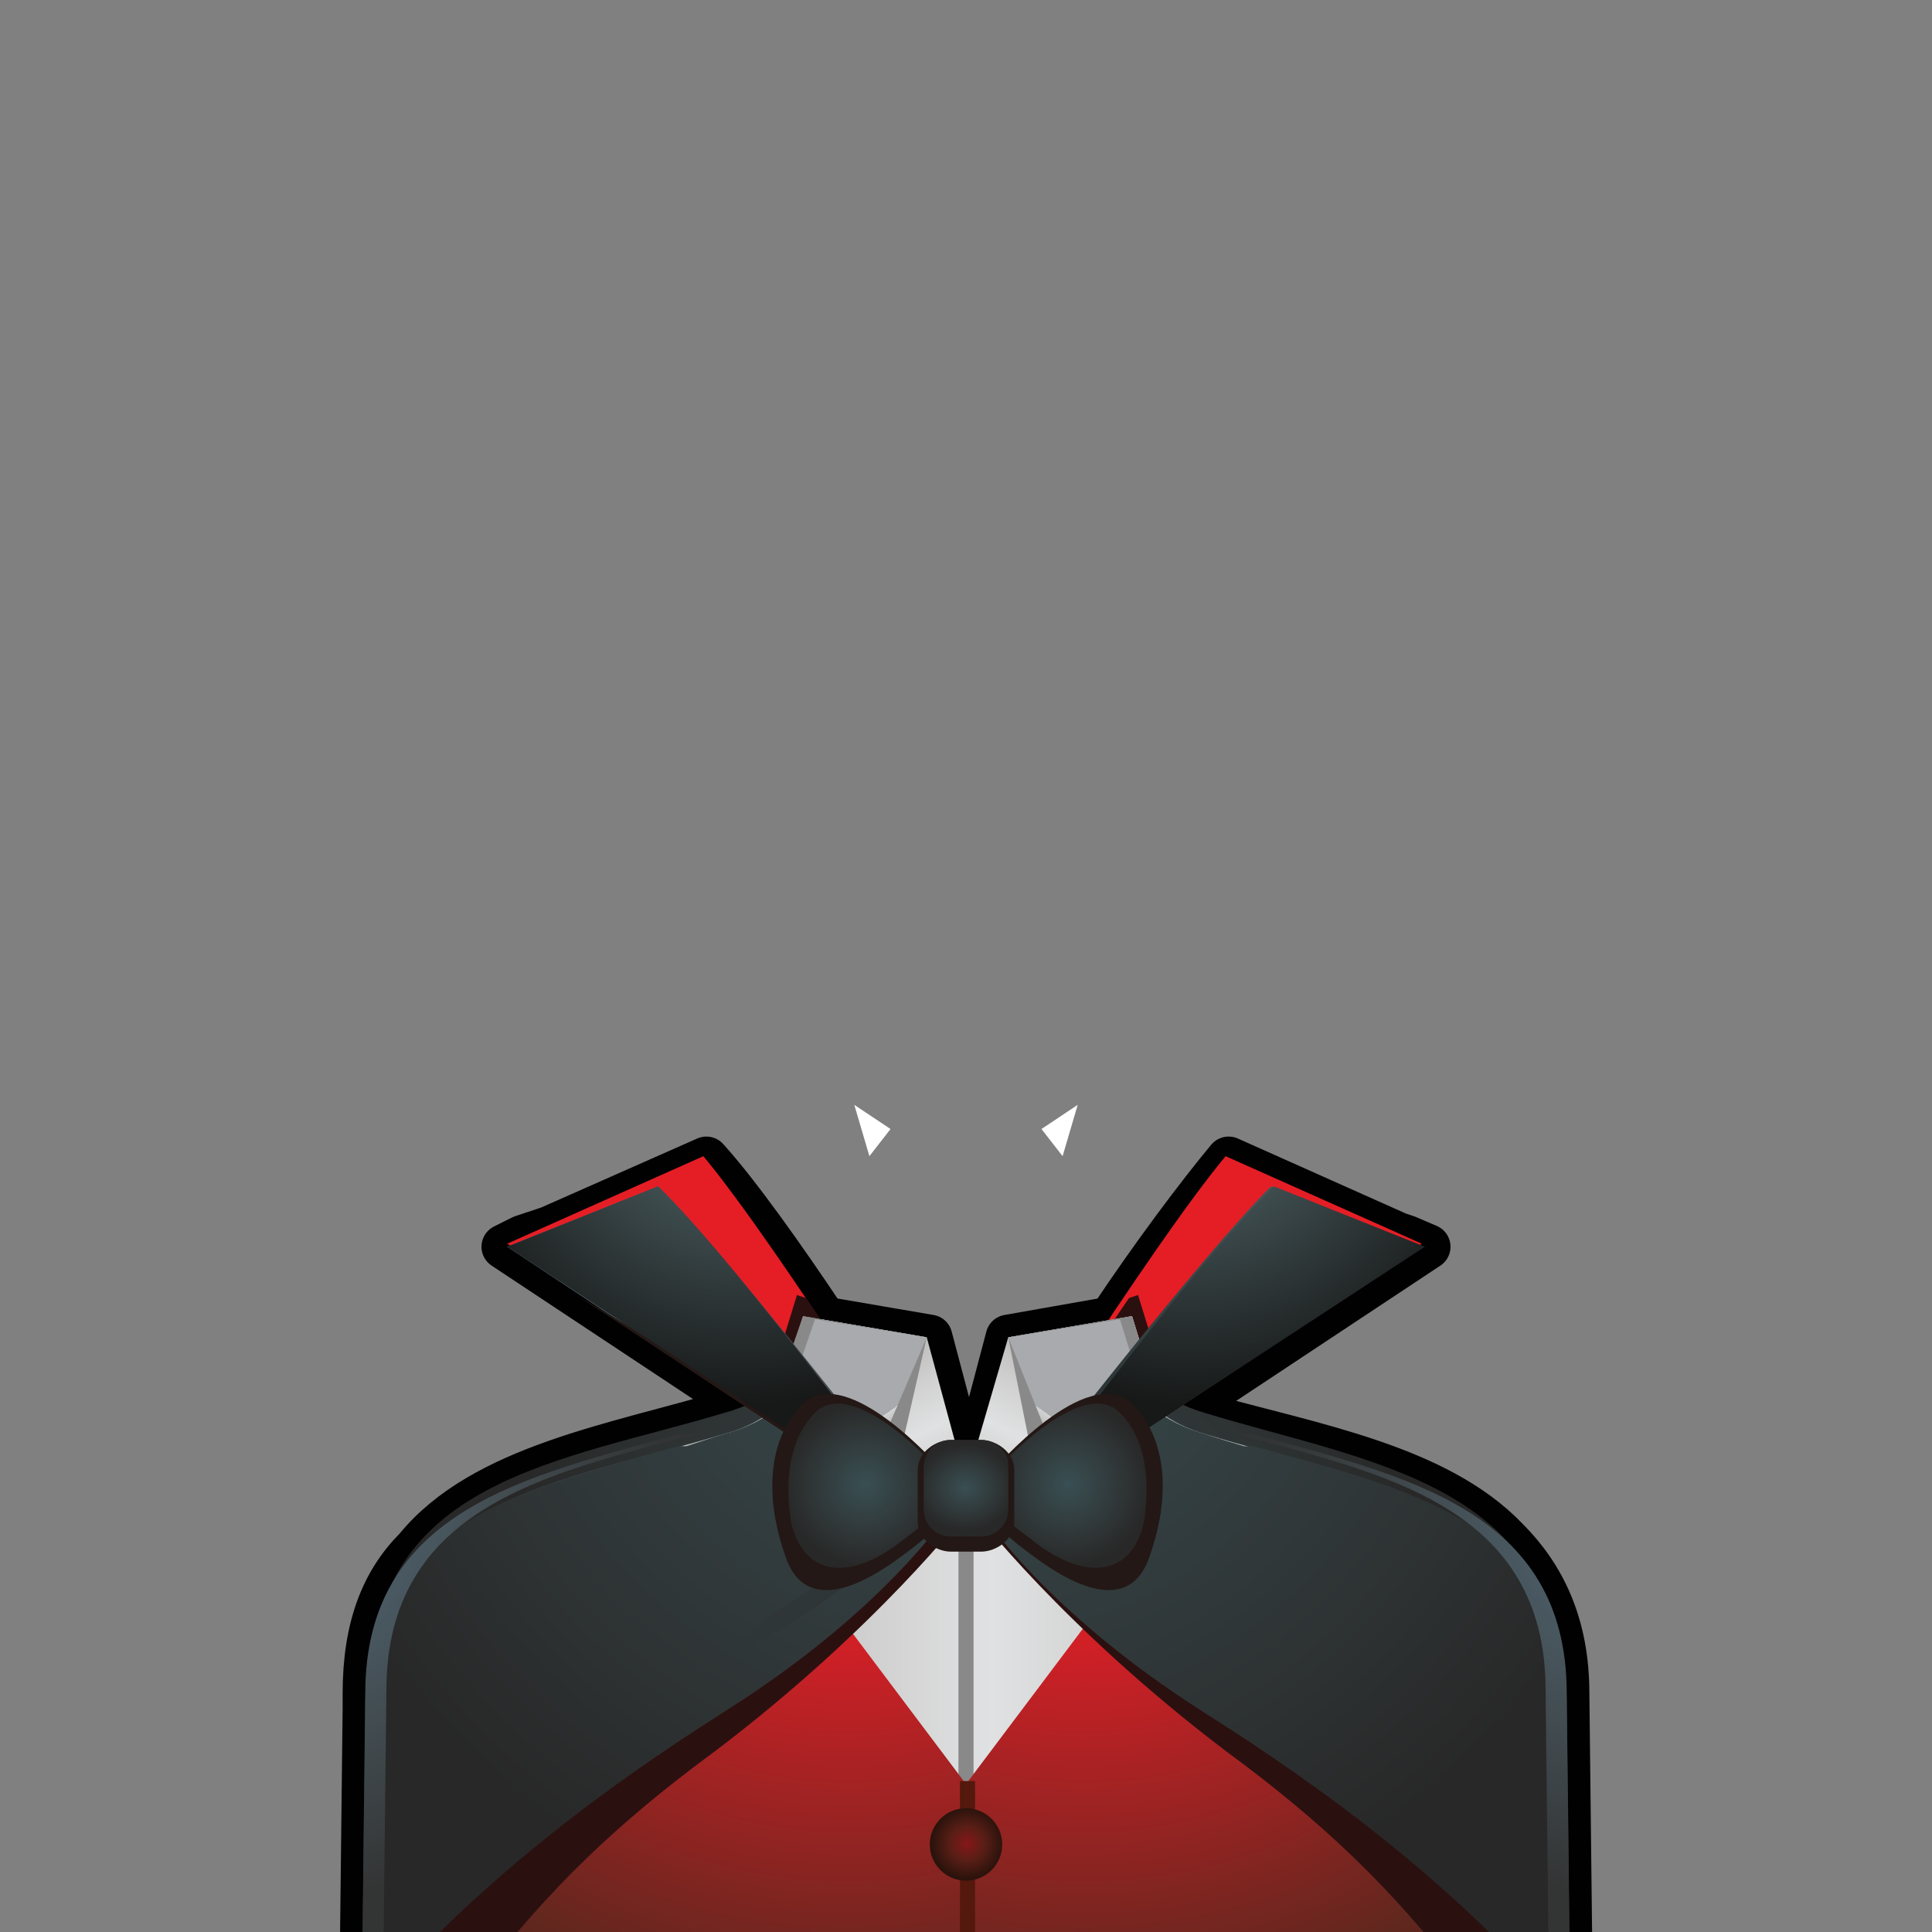 <?xml version="1.0" encoding="utf-8"?>
<!-- Generator: Adobe Illustrator 16.0.0, SVG Export Plug-In . SVG Version: 6.00 Build 0)  -->
<!DOCTYPE svg PUBLIC "-//W3C//DTD SVG 1.1//EN" "http://www.w3.org/Graphics/SVG/1.1/DTD/svg11.dtd">
<svg version="1.1" id="Layer_1" xmlns="http://www.w3.org/2000/svg" xmlns:xlink="http://www.w3.org/1999/xlink" x="0px" y="0px"
	 width="64px" height="64px" viewBox="0 0 64 64" style="enable-background:new 0 0 64 64;" xml:space="preserve">
<rect x="0" y="0" width="64" height="64" fill="#808080" stroke="none"/>
<style type="text/css">
<![CDATA[
	.st0{fill:url(#SVGID_1_);stroke:#010101;stroke-width:1.5;stroke-linecap:round;stroke-linejoin:round;stroke-miterlimit:10;}
	.st1{fill:#E51E25;}
	.st2{fill:none;stroke:#898989;stroke-width:0.5;stroke-miterlimit:10;}
	.st3{fill:#898989;}
	.st4{fill:#54180C;}
	.st5{fill:none;stroke:#898989;stroke-miterlimit:10;}
	.st6{fill:#231815;}
	.st7{fill:url(#SVGID_2_);}
	.st8{fill:url(#SVGID_3_);}
	.st9{fill:url(#SVGID_4_);}
	.st10{fill:url(#SVGID_5_);}
	.st11{fill:url(#SVGID_6_);}
	.st12{fill:url(#SVGID_7_);}
	.st13{fill:url(#SVGID_8_);}
	.st14{fill:url(#SVGID_9_);}
	.st15{fill:#2B1010;}
	.st16{fill:#FFFFFF;}
	.st17{fill:url(#SVGID_10_);}
	.st18{fill:url(#SVGID_11_);}
	.st19{fill:url(#SVGID_12_);}
	.st20{fill:url(#SVGID_13_);}
	.st21{fill:url(#SVGID_14_);}
	.st22{fill:url(#SVGID_15_);}
	.st23{fill:url(#SVGID_16_);}
	.st24{fill:url(#SVGID_17_);}
	.st25{fill:url(#SVGID_18_);}
	.st26{fill:url(#SVGID_19_);}
	.st27{fill:url(#SVGID_20_);}
	.st28{fill:url(#SVGID_21_);}
	.st29{fill:url(#SVGID_22_);}
	.st30{fill:url(#SVGID_23_);}
	.st31{fill:url(#SVGID_24_);}
	.st32{fill:url(#SVGID_25_);}
	.st33{fill:url(#SVGID_26_);}
	.st34{fill:url(#SVGID_27_);}
]]>
</style>
<radialGradient id="SVGID_1_" cx="32.007" cy="51.858" r="17.075" gradientUnits="userSpaceOnUse">
	<stop  offset="0" style="stop-color:#861719"/>
	<stop  offset="0.492" style="stop-color:#591E16"/>
	<stop  offset="1" style="stop-color:#2B130C"/>
</radialGradient>
<path class="st0" d="M52,64.9l-0.1-8.8c0-2.3-0.8-3.9-2-5.1c-2.3-2.4-6.4-3.1-10-4.1c-0.2-0.1-0.4-0.2-0.6-0.3l8-5.3L46.6,41l0,0
	l-0.3-0.1l-5.6-2.5c-1,1.2-2.5,3.2-3.9,5.3l-3.4,0.6l-0.9,3.4h-0.8l-0.9-3.4l-3.5-0.6c-1.4-2.1-2.9-4.2-3.9-5.3l-5.2,2.3L17.3,41
	l0,0l-0.6,0.3l8,5.3c-0.2,0.1-0.4,0.2-0.6,0.2c-3.7,1.1-8.1,1.8-10.3,4.5c-1.1,1.1-1.7,2.6-1.7,4.8v0c0,0.2,0,0.3,0,0.5L12,65.4h0.3
	h1h2.6h15.9H32h0h0.3h16.1h2.4h1h0H52h0V64.9L52,64.9z"/>
<g>
	<g>
		<radialGradient id="SVGID_2_" cx="32" cy="54.598" r="15.637" gradientUnits="userSpaceOnUse">
			<stop  offset="0" style="stop-color:#394F53"/>
			<stop  offset="0.677" style="stop-color:#2F3536"/>
			<stop  offset="1" style="stop-color:#282828"/>
		</radialGradient>
		<path class="st7" d="M51.6,55.8c0-6.7-6.5-7.4-11.7-9c-1.4-0.4-2.3-1.3-2.8-2.2h-3.2v4.1h-3.8v-4.1h-3.3c-0.5,0.9-1.3,1.8-2.8,2.2
			c-5.3,1.6-11.7,2.2-11.7,9l-0.1,8.8h39.4L51.6,55.8z"/>
		<radialGradient id="SVGID_3_" cx="32" cy="55.266" r="15.669" gradientUnits="userSpaceOnUse">
			<stop  offset="0" style="stop-color:#698A92"/>
			<stop  offset="0.539" style="stop-color:#355D65"/>
			<stop  offset="1" style="stop-color:#03383B"/>
		</radialGradient>
		<path class="st8" d="M51.6,56.5c0-6.7-6.5-7.4-11.7-9c-1.4-0.4-2.3-1.3-2.8-2.4h-3.2v3.5h-3.8v-3.5h-3.3c-0.5,1.1-1.3,2-2.8,2.4
			c-5.3,1.6-11.7,2.2-11.7,9l-0.1,8.8h39.4L51.6,56.5z"/>
		<linearGradient id="SVGID_4_" gradientUnits="userSpaceOnUse" x1="12.275" y1="55.266" x2="51.725" y2="55.266">
			<stop  offset="0" style="stop-color:#E5E2DF"/>
			<stop  offset="0" style="stop-color:#D7D3CF"/>
			<stop  offset="0" style="stop-color:#CCC7C2"/>
			<stop  offset="6.036747e-002" style="stop-color:#BEBAB6"/>
			<stop  offset="0.146" style="stop-color:#A6A3A0"/>
			<stop  offset="0.522" style="stop-color:#E0E1E2"/>
			<stop  offset="0.625" style="stop-color:#D2D2D2"/>
			<stop  offset="0.821" style="stop-color:#B0ADAB"/>
			<stop  offset="0.876" style="stop-color:#A6A3A0"/>
			<stop  offset="1" style="stop-color:#D2D3D4"/>
			<stop  offset="1" style="stop-color:#A8AAAD"/>
		</linearGradient>
		<path class="st9" d="M51.6,56.5c0-6.7-6.5-7.4-11.7-9c-1.4-0.4-2.3-1.3-2.8-2.4h-3.2v3.5h-3.8v-3.5h-3.3c-0.5,1.1-1.3,2-2.8,2.4
			c-5.3,1.6-11.7,2.2-11.7,9l-0.1,8.8h39.4L51.6,56.5z"/>
		<line class="st2" x1="32" y1="49.8" x2="32" y2="61"/>
		<radialGradient id="SVGID_5_" cx="28.125" cy="44.625" r="28.838" gradientUnits="userSpaceOnUse">
			<stop  offset="0" style="stop-color:#E21F26"/>
			<stop  offset="0.253" style="stop-color:#E21F26"/>
			<stop  offset="0.301" style="stop-color:#DA1F27"/>
			<stop  offset="0.757" style="stop-color:#60271E"/>
			<stop  offset="1" style="stop-color:#2B130C"/>
		</radialGradient>
		<path class="st10" d="M32,59.1l-8.5-11.3c-5.2,1.5-11.1,2.3-11.1,8.8l-0.1,8.8H32V59.1z"/>
		
			<radialGradient id="SVGID_6_" cx="8.376" cy="44.625" r="28.838" gradientTransform="matrix(-1 0 0 1 44.275 0)" gradientUnits="userSpaceOnUse">
			<stop  offset="0" style="stop-color:#E21F26"/>
			<stop  offset="0.253" style="stop-color:#E21F26"/>
			<stop  offset="0.301" style="stop-color:#DA1F27"/>
			<stop  offset="0.757" style="stop-color:#60271E"/>
			<stop  offset="1" style="stop-color:#2B130C"/>
		</radialGradient>
		<path class="st11" d="M32,59.1l8.5-11.3c5.2,1.5,11.1,2.3,11.1,8.8l0.1,8.8H32V59.1z"/>
		<path class="st15" d="M51.9,57.3c0-6.1-5.4-7.2-10.4-8.6c-2.6,0.1-5.6,0.2-9.2,1.4c0,0,2.9,3.8,8.3,7.9c3.4,2.5,5.5,4.6,7.7,7.4
			H52L51.9,57.3z"/>
		<path class="st15" d="M12.4,57.3c0-6.1,5.4-7.2,10.4-8.6c2.6,0.1,5.6,0.2,9.2,1.4c0,0-2.9,3.8-8.3,7.9c-3.4,2.5-5.5,4.6-7.7,7.4
			h-3.6L12.4,57.3z"/>
		
			<radialGradient id="SVGID_7_" cx="34.444" cy="39.701" r="25.071" gradientTransform="matrix(0.434 0.724 -0.837 0.544 67.269 -4.788)" gradientUnits="userSpaceOnUse">
			<stop  offset="0" style="stop-color:#394F53"/>
			<stop  offset="0.677" style="stop-color:#2F3536"/>
			<stop  offset="1" style="stop-color:#282828"/>
		</radialGradient>
		<path class="st12" d="M32,49.5c0,0,5.4,4.5,7.3,5.1C42,55.5,32,49.5,32,49.5z"/>
		<g>
			<g>
				<radialGradient id="SVGID_8_" cx="32.166" cy="41.167" r="23.759" gradientUnits="userSpaceOnUse">
					<stop  offset="0" style="stop-color:#394F53"/>
					<stop  offset="0.677" style="stop-color:#2F3536"/>
					<stop  offset="1" style="stop-color:#282828"/>
				</radialGradient>
				<path class="st13" d="M39.9,47.5c-1.4-0.4-2.3-1.2-2.8-2.3h-3.2v3.5h-3.8v-3.5h-3.3c-0.5,1.1-1.3,1.9-2.8,2.3
					c-1,0.3-2,0.7-3,0.9c2.8,0.7,6.6,1.2,10.9,1.2c4.3,0,8.1-0.4,10.9-1.2C41.9,48.1,40.8,47.8,39.9,47.5z"/>
				<g>
					<path class="st1" d="M31.3,50.1c0,0-5.5-8.8-8-11.8l-6.5,2.9L31.3,50.1z"/>
					<linearGradient id="SVGID_9_" gradientUnits="userSpaceOnUse" x1="32.556" y1="54.086" x2="26.806" y2="42.336">
						<stop  offset="0" style="stop-color:#E5E2DF"/>
						<stop  offset="0" style="stop-color:#D7D3CF"/>
						<stop  offset="0" style="stop-color:#CCC7C2"/>
						<stop  offset="6.036747e-002" style="stop-color:#BEBAB6"/>
						<stop  offset="0.146" style="stop-color:#A6A3A0"/>
						<stop  offset="0.522" style="stop-color:#E0E1E2"/>
						<stop  offset="0.625" style="stop-color:#D2D2D2"/>
						<stop  offset="0.821" style="stop-color:#B0ADAB"/>
						<stop  offset="0.876" style="stop-color:#A6A3A0"/>
						<stop  offset="1" style="stop-color:#D2D3D4"/>
						<stop  offset="1" style="stop-color:#A8AAAD"/>
					</linearGradient>
					<polygon class="st14" points="30.7,44.3 32,49.1 25.8,46.2 26.6,43.6 					"/>
					<polygon class="st3" points="30.7,44.3 26.6,43.6 25.8,46.2 29.9,47.8 					"/>
					<path class="st15" d="M29.1,47.1l-3.5-1.6l0.8-2.6l0.3,0.1c0.9,1.3,1.7,2.6,2.5,3.7L29.1,47.1z"/>
					<linearGradient id="SVGID_10_" gradientUnits="userSpaceOnUse" x1="32.982" y1="51.95" x2="29.358" y2="46.826">
						<stop  offset="0" style="stop-color:#E5E2DF"/>
						<stop  offset="0" style="stop-color:#D7D3CF"/>
						<stop  offset="0" style="stop-color:#CCC7C2"/>
						<stop  offset="6.036747e-002" style="stop-color:#BEBAB6"/>
						<stop  offset="0.146" style="stop-color:#A6A3A0"/>
						<stop  offset="0.522" style="stop-color:#E0E1E2"/>
						<stop  offset="0.625" style="stop-color:#D2D2D2"/>
						<stop  offset="0.821" style="stop-color:#B0ADAB"/>
						<stop  offset="0.876" style="stop-color:#A6A3A0"/>
						<stop  offset="1" style="stop-color:#D2D3D4"/>
						<stop  offset="1" style="stop-color:#A8AAAD"/>
					</linearGradient>
					<polygon class="st17" points="30.7,44.3 26.6,43.6 25.8,46.2 29.2,47.8 					"/>
					<polygon class="st3" points="26.6,43.6 30.7,44.3 30.7,44.3 27,43.7 26.1,46.3 29.3,47.7 29.2,47.8 25.7,46.2 					"/>
				</g>
				<g>
					<path class="st1" d="M32.6,50.1c0,0,5.5-8.8,8-11.8l6.5,2.9L32.6,50.1z"/>
					<path class="st15" d="M35,47.1l3.5-1.6l-0.8-2.6l-0.3,0.1c-0.9,1.3-1.7,2.6-2.5,3.7L35,47.1z"/>
					
						<linearGradient id="SVGID_11_" gradientUnits="userSpaceOnUse" x1="26.273" y1="54.087" x2="20.521" y2="42.334" gradientTransform="matrix(-1 0 0 1 57.75 0)">
						<stop  offset="0" style="stop-color:#E5E2DF"/>
						<stop  offset="0" style="stop-color:#D7D3CF"/>
						<stop  offset="0" style="stop-color:#CCC7C2"/>
						<stop  offset="6.036747e-002" style="stop-color:#BEBAB6"/>
						<stop  offset="0.146" style="stop-color:#A6A3A0"/>
						<stop  offset="0.522" style="stop-color:#E0E1E2"/>
						<stop  offset="0.625" style="stop-color:#D2D2D2"/>
						<stop  offset="0.821" style="stop-color:#B0ADAB"/>
						<stop  offset="0.876" style="stop-color:#A6A3A0"/>
						<stop  offset="1" style="stop-color:#D2D3D4"/>
						<stop  offset="1" style="stop-color:#A8AAAD"/>
					</linearGradient>
					<polygon class="st18" points="33.4,44.3 32,49.1 38.3,46.2 37.5,43.6 					"/>
					<polygon class="st3" points="33.4,44.3 37.5,43.6 38.3,46.2 34.1,47.8 					"/>
					
						<linearGradient id="SVGID_12_" gradientUnits="userSpaceOnUse" x1="26.697" y1="51.951" x2="23.073" y2="46.827" gradientTransform="matrix(-1 0 0 1 57.75 0)">
						<stop  offset="0" style="stop-color:#E5E2DF"/>
						<stop  offset="0" style="stop-color:#D7D3CF"/>
						<stop  offset="0" style="stop-color:#CCC7C2"/>
						<stop  offset="6.036747e-002" style="stop-color:#BEBAB6"/>
						<stop  offset="0.146" style="stop-color:#A6A3A0"/>
						<stop  offset="0.522" style="stop-color:#E0E1E2"/>
						<stop  offset="0.625" style="stop-color:#D2D2D2"/>
						<stop  offset="0.821" style="stop-color:#B0ADAB"/>
						<stop  offset="0.876" style="stop-color:#A6A3A0"/>
						<stop  offset="1" style="stop-color:#D2D3D4"/>
						<stop  offset="1" style="stop-color:#A8AAAD"/>
					</linearGradient>
					<polygon class="st19" points="33.4,44.3 37.5,43.6 38.3,46.2 34.8,47.8 					"/>
					<polygon class="st3" points="37.5,43.6 33.4,44.3 33.4,44.3 37.1,43.7 37.9,46.3 34.8,47.7 34.8,47.8 38.3,46.2 					"/>
				</g>
				<radialGradient id="SVGID_13_" cx="32.166" cy="41.167" r="23.759" gradientUnits="userSpaceOnUse">
					<stop  offset="0" style="stop-color:#394F53"/>
					<stop  offset="0.677" style="stop-color:#2F3536"/>
					<stop  offset="1" style="stop-color:#282828"/>
				</radialGradient>
				<path class="st20" d="M51.9,56.5c0-6.1-5.4-7.2-10.4-8.6C39,48,36,48.5,32.3,49.8c0,0,2,3.4,7.7,7c4.1,2.6,7.6,5.3,10.7,8.6H52
					L51.9,56.5z"/>
				<radialGradient id="SVGID_14_" cx="55.5" cy="49.698" r="13.509" gradientUnits="userSpaceOnUse">
					<stop  offset="0" style="stop-color:#537181"/>
					<stop  offset="0.476" style="stop-color:#47545B"/>
					<stop  offset="1" style="stop-color:#333434"/>
				</radialGradient>
				<path class="st21" d="M51.9,56.1c0-6.1-5.4-7.2-10.4-8.6c-0.2,0-0.4,0-0.6,0c4.9,1.3,10.3,2.4,10.3,8.5l0.1,8.8H52L51.9,56.1z"
					/>
			</g>
			<radialGradient id="SVGID_15_" cx="32.166" cy="41.167" r="23.759" gradientUnits="userSpaceOnUse">
				<stop  offset="0" style="stop-color:#394F53"/>
				<stop  offset="0.677" style="stop-color:#2F3536"/>
				<stop  offset="1" style="stop-color:#282828"/>
			</radialGradient>
			<path class="st22" d="M12.1,56.5c0-6.1,5.4-7.2,10.4-8.6c2.6,0.1,5.6,0.6,9.2,1.8c0,0-2,3.4-7.7,7c-4.1,2.6-7.6,5.3-10.7,8.6H12
				L12.1,56.5z"/>
			<radialGradient id="SVGID_16_" cx="24.011" cy="45.11" r="6.591" gradientUnits="userSpaceOnUse">
				<stop  offset="0" style="stop-color:#537181"/>
				<stop  offset="0.476" style="stop-color:#47545B"/>
				<stop  offset="1" style="stop-color:#333434"/>
			</radialGradient>
			<path class="st23" d="M31.3,50.9c0,0-6.8-8.9-9.5-11.6l-5,2"/>
			
				<radialGradient id="SVGID_17_" cx="64.01" cy="40.75" r="18.666" gradientTransform="matrix(-1 0 0 1 79.873 0)" gradientUnits="userSpaceOnUse">
				<stop  offset="0" style="stop-color:#537181"/>
				<stop  offset="0.476" style="stop-color:#47545B"/>
				<stop  offset="1" style="stop-color:#333434"/>
			</radialGradient>
			<path class="st24" d="M31.3,50.9c0,0-6.8-8.9-9.5-11.6l-5,2L31.3,50.9z"/>
			<radialGradient id="SVGID_18_" cx="48.084" cy="40.75" r="18.666" gradientUnits="userSpaceOnUse">
				<stop  offset="0" style="stop-color:#557176"/>
				<stop  offset="0.351" style="stop-color:#435355"/>
				<stop  offset="1" style="stop-color:#171818"/>
			</radialGradient>
			<path class="st25" d="M32.6,50.9c0,0,6.8-8.9,9.5-11.6l5,2L32.6,50.9z"/>
			<path class="st6" d="M33.8,49.4c-0.7,0.9-1.2,1.5-1.2,1.5l12.1-8L33.8,49.4z"/>
			<path class="st6" d="M30,49.4c0.7,0.9,1.2,1.5,1.2,1.5l-12.1-8L30,49.4z"/>
			<radialGradient id="SVGID_19_" cx="39.397" cy="35.684" r="10.872" gradientUnits="userSpaceOnUse">
				<stop  offset="0" style="stop-color:#557176"/>
				<stop  offset="0.351" style="stop-color:#435355"/>
				<stop  offset="1" style="stop-color:#171818"/>
			</radialGradient>
			<path class="st26" d="M33.3,50.4c0,0,6.1-8.4,8.9-11.1l5,2L33.3,50.4z"/>
			
				<radialGradient id="SVGID_20_" cx="54.675" cy="35.684" r="10.872" gradientTransform="matrix(-1 0 0 1 79.227 0)" gradientUnits="userSpaceOnUse">
				<stop  offset="0" style="stop-color:#557176"/>
				<stop  offset="0.351" style="stop-color:#435355"/>
				<stop  offset="1" style="stop-color:#171818"/>
			</radialGradient>
			<path class="st27" d="M30.7,50.4c0,0-6.1-8.4-8.9-11.1l-5,2L30.7,50.4z"/>
		</g>
		
			<radialGradient id="SVGID_21_" cx="84.423" cy="49.698" r="13.509" gradientTransform="matrix(-1 0 0 1 92.965 0)" gradientUnits="userSpaceOnUse">
			<stop  offset="0" style="stop-color:#537181"/>
			<stop  offset="0.476" style="stop-color:#47545B"/>
			<stop  offset="1" style="stop-color:#333434"/>
		</radialGradient>
		<path class="st28" d="M12.1,56.1c0-6.1,5.4-7.2,10.4-8.6c0.2,0,0.4,0,0.6,0c-4.9,1.3-10.3,2.4-10.3,8.5l-0.1,8.8H12L12.1,56.1z"/>
		
			<radialGradient id="SVGID_22_" cx="39.552" cy="32.902" r="25.081" gradientTransform="matrix(-0.434 0.724 0.837 0.544 4.533 -4.788)" gradientUnits="userSpaceOnUse">
			<stop  offset="0" style="stop-color:#394F53"/>
			<stop  offset="0.677" style="stop-color:#2F3536"/>
			<stop  offset="1" style="stop-color:#282828"/>
		</radialGradient>
		<path class="st29" d="M31.9,49.5c0,0-5.4,4.5-7.3,5.1C21.9,55.5,31.9,49.5,31.9,49.5z"/>
	</g>
	<path class="st6" d="M32.9,48.7c0,0,3.1-3.6,4.6-2.2c1.4,1.4,1.1,3.6,0.6,5c-0.5,1.6-1.9,1.5-3.8,0.1
		C32.5,50.3,32.5,49.9,32.9,48.7z"/>
	<radialGradient id="SVGID_23_" cx="35.381" cy="49.164" r="2.693" gradientUnits="userSpaceOnUse">
		<stop  offset="0" style="stop-color:#394F53"/>
		<stop  offset="0.677" style="stop-color:#2F3536"/>
		<stop  offset="1" style="stop-color:#282828"/>
	</radialGradient>
	<path class="st30" d="M32.9,48.8c0,0,2.9-3.3,4.2-2c1.1,1.1,0.9,2.9,0.8,3.6c-0.4,1.8-1.9,2-3.6,0.7C32.6,49.8,32.6,49.9,32.9,48.8
		z"/>
	<path class="st6" d="M31.2,48.7c0,0-3.1-3.6-4.6-2.2c-1.4,1.4-1.1,3.6-0.6,5c0.5,1.6,1.9,1.5,3.8,0.1
		C31.6,50.3,31.6,49.9,31.2,48.7z"/>
	
		<radialGradient id="SVGID_24_" cx="42.09" cy="49.164" r="2.693" gradientTransform="matrix(-1 0 0 1 70.762 0)" gradientUnits="userSpaceOnUse">
		<stop  offset="0" style="stop-color:#394F53"/>
		<stop  offset="0.677" style="stop-color:#2F3536"/>
		<stop  offset="1" style="stop-color:#282828"/>
	</radialGradient>
	<path class="st31" d="M31.2,48.8c0,0-2.9-3.3-4.2-2c-1.1,1.1-0.9,2.9-0.8,3.6c0.4,1.8,1.9,2,3.6,0.7C31.5,49.8,31.5,49.9,31.2,48.8
		z"/>
	<path class="st6" d="M32.5,47.7h-1c-0.5,0-1.1,0.4-1.1,1v1.7c0,0.6,0.6,1,1.1,1h1c0.5,0,1.1-0.4,1.1-1v-1.7
		C33.6,48.1,33,47.7,32.5,47.7z"/>
	
		<radialGradient id="SVGID_25_" cx="31.987" cy="49.863" r="1.627" gradientTransform="matrix(1 0 0 0.874 0 5.698)" gradientUnits="userSpaceOnUse">
		<stop  offset="0" style="stop-color:#394F53"/>
		<stop  offset="0.677" style="stop-color:#2F3536"/>
		<stop  offset="1" style="stop-color:#282828"/>
	</radialGradient>
	<path class="st32" d="M32.5,47.7h-1c-0.5,0-0.9,0.4-0.9,0.9V50c0,0.5,0.4,0.9,0.9,0.9h1c0.5,0,0.9-0.4,0.9-0.9v-1.5
		C33.4,48.1,33,47.7,32.5,47.7z"/>
	<path class="st5" d="M32.1,49.8"/>
	<rect x="31.8" y="59" class="st4" width="0.5" height="6.4"/>
	<radialGradient id="SVGID_26_" cx="32.037" cy="61.068" r="1.169" gradientUnits="userSpaceOnUse">
		<stop  offset="0" style="stop-color:#861719"/>
		<stop  offset="0.492" style="stop-color:#591E16"/>
		<stop  offset="1" style="stop-color:#2B130C"/>
	</radialGradient>
	<circle class="st33" cx="32" cy="61.1" r="1.2"/>
</g>
<radialGradient id="SVGID_27_" cx="35.275" cy="49" r="0" gradientUnits="userSpaceOnUse">
	<stop  offset="0" style="stop-color:#537181"/>
	<stop  offset="0.476" style="stop-color:#47545B"/>
	<stop  offset="1" style="stop-color:#333434"/>
</radialGradient>
<path class="st34" d="M35.3,49"/>
<polygon class="st16" points="28.3,36.6 28.8,38.3 29.5,37.4 "/>
<polygon class="st16" points="35.7,36.6 35.2,38.3 34.5,37.4 "/>
</svg>
